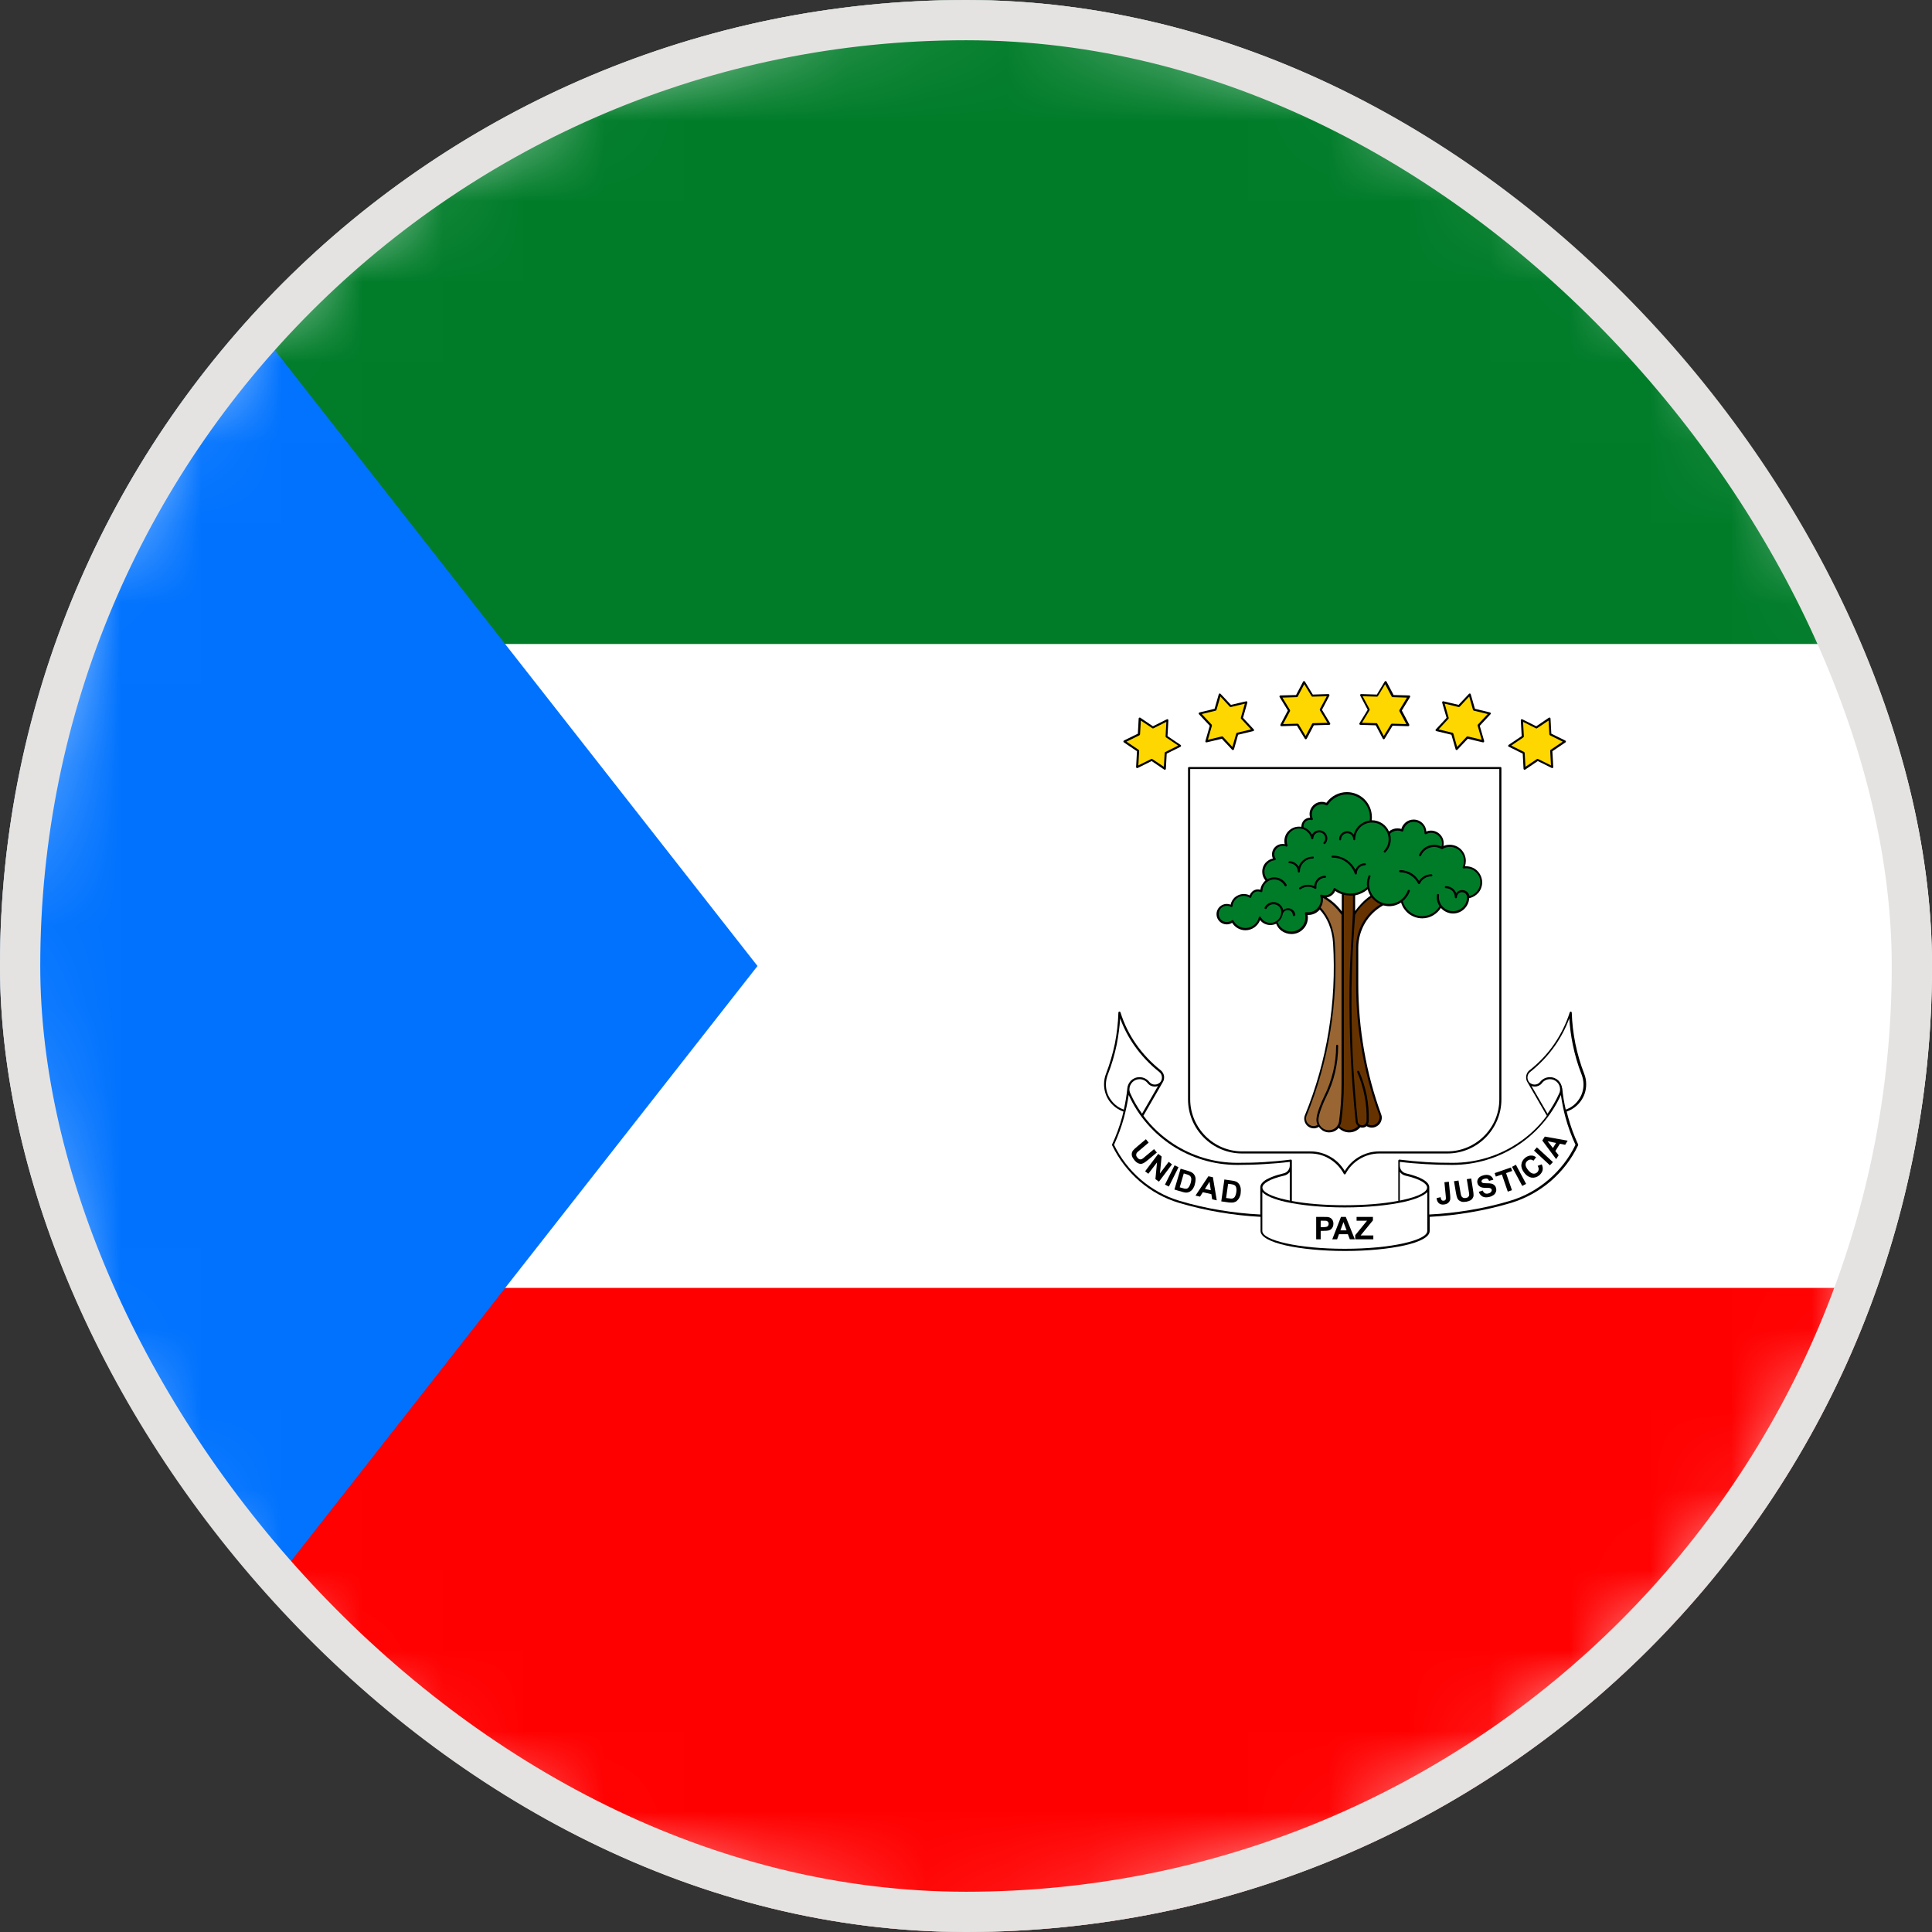 <svg width="24" height="24" viewBox="0 0 24 24" fill="none" xmlns="http://www.w3.org/2000/svg">
<rect x="0" y="0" width="24" height="24" fill="#333333" stroke="none"/>
<g clip-path="url(#clip0_16335_8264)">
<path d="M23.679 14.757C25.201 8.307 21.207 1.844 14.756 0.321C8.306 -1.201 1.843 2.794 0.321 9.244C-1.202 15.694 2.793 22.157 9.243 23.679C15.694 25.202 22.157 21.207 23.679 14.757Z" fill="white"/>
<mask id="mask0_16335_8264" style="mask-type:luminance" maskUnits="userSpaceOnUse" x="-1" y="-1" width="26" height="26">
<path d="M23.679 14.757C25.201 8.306 21.207 1.843 14.756 0.321C8.306 -1.201 1.843 2.793 0.321 9.243C-1.202 15.694 2.793 22.157 9.243 23.679C15.694 25.201 22.157 21.207 23.679 14.757Z" fill="white"/>
</mask>
<g mask="url(#mask0_16335_8264)">
<path d="M36.004 0H0.004V24H36.004V0Z" fill="white"/>
<path d="M36.004 0H0.004V8H36.004V0Z" fill="#007C29"/>
<path d="M36.004 15.999H0.004V24H36.004V15.999Z" fill="#FF0000"/>
<path fill-rule="evenodd" clip-rule="evenodd" d="M0.004 0V24L9.41 12L0.004 0Z" fill="#0072FE"/>
<path fill-rule="evenodd" clip-rule="evenodd" d="M14.773 9.528H18.638C18.645 9.528 18.651 9.533 18.651 9.54V13.657C18.651 13.842 18.575 14.011 18.453 14.133C18.332 14.254 18.164 14.329 17.978 14.329H17.133C17.045 14.329 16.961 14.355 16.891 14.397C16.817 14.441 16.757 14.504 16.716 14.581C16.714 14.588 16.705 14.589 16.698 14.587C16.695 14.587 16.694 14.584 16.693 14.581C16.652 14.506 16.592 14.441 16.518 14.397C16.447 14.353 16.364 14.329 16.276 14.329H15.431C15.246 14.329 15.077 14.254 14.956 14.133C14.834 14.011 14.758 13.842 14.758 13.657V9.54C14.758 9.533 14.764 9.528 14.771 9.528H14.773Z" fill="black"/>
<path fill-rule="evenodd" clip-rule="evenodd" d="M18.624 9.553H14.785V13.656C14.785 13.833 14.858 13.995 14.975 14.113C15.092 14.23 15.253 14.303 15.432 14.303H16.278C16.371 14.303 16.458 14.329 16.533 14.374C16.605 14.416 16.663 14.476 16.705 14.547C16.747 14.476 16.807 14.416 16.877 14.374C16.953 14.329 17.039 14.303 17.133 14.303H17.978C18.156 14.303 18.318 14.23 18.435 14.113C18.553 13.995 18.625 13.835 18.625 13.656V9.553H18.624Z" fill="white"/>
<path fill-rule="evenodd" clip-rule="evenodd" d="M16.514 9.004L16.321 9.01L16.233 9.176C16.227 9.186 16.215 9.186 16.209 9.176L16.111 9.015L15.918 9.021C15.909 9.021 15.902 9.011 15.906 9.001L15.998 8.826L15.896 8.659C15.89 8.65 15.896 8.639 15.907 8.639L16.1 8.634L16.188 8.467C16.192 8.458 16.206 8.458 16.21 8.467L16.308 8.628L16.501 8.622C16.511 8.622 16.518 8.632 16.514 8.642L16.422 8.817L16.523 8.984C16.529 8.993 16.523 9.004 16.512 9.004H16.514Z" fill="black"/>
<path fill-rule="evenodd" clip-rule="evenodd" d="M15.568 9.082L15.38 9.127L15.329 9.308C15.326 9.318 15.313 9.321 15.306 9.314L15.178 9.177L14.989 9.222C14.979 9.225 14.971 9.215 14.974 9.205L15.028 9.016L14.894 8.872C14.887 8.865 14.891 8.853 14.901 8.85L15.088 8.805L15.14 8.624C15.143 8.614 15.155 8.611 15.162 8.619L15.291 8.756L15.48 8.712C15.489 8.709 15.498 8.719 15.495 8.728L15.441 8.917L15.575 9.061C15.582 9.068 15.578 9.081 15.568 9.083V9.082Z" fill="black"/>
<path fill-rule="evenodd" clip-rule="evenodd" d="M14.666 9.276L14.493 9.362L14.483 9.55C14.483 9.56 14.471 9.566 14.462 9.56L14.306 9.454L14.133 9.54C14.123 9.545 14.113 9.538 14.113 9.528L14.124 9.332L13.961 9.222C13.952 9.216 13.954 9.204 13.962 9.199L14.135 9.114L14.145 8.926C14.145 8.916 14.158 8.91 14.166 8.916L14.322 9.022L14.496 8.935C14.504 8.931 14.515 8.938 14.514 8.948L14.503 9.144L14.666 9.254C14.675 9.26 14.673 9.272 14.665 9.276H14.666Z" fill="black"/>
<path fill-rule="evenodd" clip-rule="evenodd" d="M18.363 11.092C18.335 11.124 18.294 11.149 18.251 11.157C18.248 11.209 18.226 11.254 18.192 11.289C18.156 11.325 18.105 11.348 18.05 11.348C17.994 11.348 17.938 11.322 17.899 11.279C17.876 11.315 17.844 11.346 17.808 11.368C17.767 11.394 17.718 11.408 17.668 11.408C17.604 11.408 17.544 11.385 17.496 11.348C17.453 11.312 17.421 11.266 17.405 11.212C17.361 11.241 17.309 11.257 17.256 11.257C17.231 11.257 17.206 11.252 17.182 11.247C17.088 11.299 17.011 11.375 16.957 11.466C16.904 11.556 16.873 11.662 16.873 11.774V12.225C16.873 12.503 16.898 12.781 16.946 13.054C16.993 13.323 17.064 13.589 17.159 13.848C17.175 13.891 17.159 13.943 17.127 13.973C17.105 13.994 17.074 14.008 17.042 14.008C17.018 14.008 16.996 14.001 16.976 13.989C16.962 14.001 16.944 14.008 16.923 14.008C16.915 14.008 16.905 14.007 16.898 14.004C16.863 14.045 16.813 14.067 16.76 14.067C16.711 14.067 16.665 14.047 16.63 14.012C16.624 14.018 16.619 14.024 16.613 14.029C16.586 14.053 16.55 14.067 16.512 14.067C16.469 14.067 16.431 14.05 16.402 14.021C16.395 14.014 16.389 14.007 16.384 13.998C16.364 14.01 16.343 14.017 16.321 14.017C16.287 14.017 16.258 14.003 16.237 13.982C16.206 13.951 16.192 13.898 16.209 13.857C16.348 13.518 16.447 13.166 16.505 12.808C16.564 12.447 16.582 12.081 16.56 11.714C16.554 11.628 16.536 11.549 16.507 11.477C16.479 11.41 16.442 11.35 16.395 11.3C16.392 11.304 16.388 11.308 16.384 11.311C16.35 11.345 16.304 11.366 16.254 11.366H16.244C16.245 11.377 16.247 11.388 16.247 11.399C16.247 11.455 16.224 11.507 16.187 11.543C16.15 11.581 16.099 11.603 16.043 11.603C15.998 11.603 15.956 11.588 15.921 11.564C15.89 11.542 15.867 11.511 15.853 11.475C15.83 11.486 15.805 11.491 15.78 11.491C15.731 11.491 15.684 11.469 15.653 11.43C15.625 11.505 15.552 11.556 15.471 11.556C15.404 11.556 15.341 11.521 15.306 11.463C15.287 11.476 15.263 11.483 15.239 11.483C15.169 11.483 15.112 11.426 15.112 11.356C15.112 11.286 15.169 11.229 15.239 11.229C15.256 11.229 15.273 11.232 15.287 11.239C15.294 11.204 15.312 11.173 15.337 11.149C15.367 11.123 15.406 11.106 15.45 11.106C15.476 11.106 15.502 11.111 15.524 11.123C15.53 11.104 15.543 11.088 15.556 11.075C15.575 11.058 15.6 11.048 15.626 11.048C15.638 11.048 15.646 11.05 15.657 11.053C15.66 11.03 15.667 11.009 15.677 10.991C15.688 10.972 15.703 10.953 15.72 10.938C15.694 10.907 15.68 10.87 15.68 10.829C15.68 10.786 15.696 10.745 15.723 10.716C15.747 10.691 15.777 10.672 15.812 10.665C15.805 10.649 15.801 10.631 15.801 10.614C15.801 10.578 15.815 10.545 15.839 10.522C15.863 10.498 15.895 10.484 15.931 10.484C15.941 10.484 15.949 10.484 15.959 10.487C15.956 10.474 15.955 10.461 15.955 10.449C15.955 10.4 15.974 10.354 16.008 10.322C16.04 10.29 16.085 10.269 16.135 10.269C16.146 10.269 16.156 10.269 16.166 10.271C16.166 10.241 16.176 10.213 16.197 10.19C16.216 10.171 16.243 10.158 16.272 10.158H16.275C16.271 10.144 16.268 10.129 16.268 10.114C16.268 10.072 16.285 10.034 16.312 10.006C16.34 9.978 16.378 9.961 16.42 9.961C16.44 9.961 16.459 9.965 16.477 9.972C16.536 9.889 16.631 9.84 16.732 9.84C16.817 9.84 16.895 9.875 16.951 9.93C17.007 9.986 17.042 10.065 17.042 10.15C17.042 10.164 17.042 10.176 17.039 10.189C17.088 10.189 17.136 10.204 17.176 10.232C17.21 10.256 17.238 10.29 17.254 10.329C17.284 10.304 17.32 10.29 17.359 10.29C17.376 10.29 17.393 10.292 17.408 10.298C17.416 10.266 17.435 10.239 17.459 10.218C17.486 10.195 17.521 10.181 17.561 10.181C17.604 10.181 17.644 10.199 17.672 10.227C17.699 10.253 17.716 10.29 17.718 10.329C17.737 10.322 17.756 10.318 17.776 10.318C17.819 10.318 17.86 10.336 17.887 10.364C17.917 10.393 17.934 10.432 17.934 10.477C17.934 10.488 17.934 10.498 17.931 10.509C17.955 10.499 17.981 10.494 18.008 10.494C18.064 10.494 18.114 10.516 18.15 10.552C18.186 10.589 18.209 10.639 18.209 10.695C18.209 10.717 18.205 10.74 18.198 10.761C18.202 10.761 18.206 10.761 18.21 10.761C18.266 10.761 18.317 10.783 18.353 10.819C18.389 10.856 18.412 10.906 18.412 10.962C18.412 11.012 18.393 11.058 18.363 11.093V11.092ZM16.668 11.108C16.638 11.099 16.612 11.085 16.586 11.067C16.578 11.089 16.563 11.107 16.544 11.121C16.526 11.135 16.504 11.145 16.48 11.148C16.512 11.169 16.543 11.191 16.571 11.216C16.607 11.248 16.64 11.283 16.668 11.322V11.107V11.108ZM17.024 11.127C17.009 11.103 16.997 11.076 16.99 11.048C16.944 11.086 16.891 11.111 16.834 11.123V11.317C16.858 11.285 16.883 11.254 16.911 11.225C16.946 11.188 16.983 11.156 17.025 11.127H17.024Z" fill="black"/>
<path fill-rule="evenodd" clip-rule="evenodd" d="M16.897 9.004L17.09 9.01L17.178 9.176C17.183 9.186 17.196 9.186 17.201 9.176L17.299 9.015L17.493 9.021C17.503 9.021 17.51 9.011 17.506 9.001L17.414 8.826L17.516 8.659C17.521 8.65 17.516 8.639 17.505 8.639L17.312 8.634L17.224 8.467C17.218 8.458 17.206 8.458 17.201 8.467L17.104 8.628L16.909 8.622C16.899 8.622 16.892 8.632 16.898 8.642L16.99 8.817L16.888 8.984C16.883 8.993 16.888 9.004 16.899 9.004H16.897Z" fill="black"/>
<path fill-rule="evenodd" clip-rule="evenodd" d="M17.843 9.082L18.03 9.127L18.082 9.308C18.084 9.318 18.099 9.321 18.104 9.314L18.233 9.177L18.421 9.222C18.431 9.225 18.439 9.215 18.437 9.205L18.382 9.016L18.516 8.872C18.523 8.865 18.519 8.853 18.509 8.85L18.322 8.805L18.27 8.624C18.268 8.614 18.255 8.611 18.248 8.619L18.119 8.756L17.931 8.712C17.921 8.709 17.913 8.719 17.915 8.728L17.97 8.917L17.836 9.061C17.829 9.068 17.833 9.081 17.843 9.083V9.082Z" fill="black"/>
<path fill-rule="evenodd" clip-rule="evenodd" d="M18.743 9.276L18.916 9.362L18.926 9.55C18.926 9.56 18.938 9.566 18.947 9.56L19.103 9.454L19.276 9.54C19.286 9.545 19.296 9.538 19.295 9.528L19.284 9.332L19.447 9.222C19.455 9.216 19.454 9.204 19.444 9.199L19.271 9.114L19.261 8.926C19.261 8.916 19.249 8.91 19.24 8.916L19.084 9.022L18.91 8.935C18.901 8.931 18.891 8.938 18.892 8.948L18.903 9.144L18.74 9.254C18.732 9.26 18.733 9.272 18.741 9.276H18.743Z" fill="black"/>
<path fill-rule="evenodd" clip-rule="evenodd" d="M17.362 14.919C17.183 14.953 16.954 14.972 16.705 14.972C16.456 14.972 16.226 14.953 16.048 14.919V14.419C16.048 14.411 16.043 14.403 16.034 14.405C15.925 14.419 15.815 14.429 15.703 14.436C15.594 14.443 15.484 14.445 15.372 14.445C15.081 14.445 14.81 14.36 14.582 14.213C14.436 14.118 14.307 14 14.204 13.86L14.444 13.444C14.455 13.427 14.461 13.406 14.461 13.383C14.461 13.348 14.444 13.315 14.416 13.293C14.3 13.2 14.198 13.093 14.113 12.971C14.029 12.851 13.963 12.718 13.919 12.576C13.916 12.569 13.909 12.565 13.902 12.567C13.896 12.569 13.893 12.574 13.893 12.58C13.889 12.711 13.874 12.84 13.849 12.966C13.822 13.093 13.786 13.217 13.74 13.337C13.723 13.379 13.715 13.424 13.715 13.47C13.715 13.55 13.741 13.624 13.784 13.682C13.828 13.74 13.886 13.784 13.956 13.808C13.951 13.831 13.945 13.853 13.94 13.875C13.908 13.993 13.866 14.107 13.815 14.216C13.814 14.22 13.814 14.225 13.815 14.227C13.898 14.399 14.014 14.55 14.156 14.673C14.297 14.795 14.465 14.889 14.648 14.943C14.813 14.992 14.982 15.031 15.154 15.06C15.319 15.088 15.488 15.107 15.659 15.116V15.292C15.659 15.364 15.779 15.427 15.973 15.471C16.162 15.513 16.422 15.54 16.709 15.54C16.997 15.54 17.257 15.513 17.446 15.471C17.64 15.428 17.76 15.365 17.76 15.292V15.116C17.931 15.108 18.1 15.088 18.265 15.06C18.437 15.031 18.606 14.992 18.771 14.943C18.954 14.887 19.12 14.795 19.263 14.673C19.405 14.55 19.523 14.399 19.604 14.227C19.605 14.225 19.605 14.22 19.604 14.216C19.553 14.107 19.511 13.993 19.479 13.875C19.474 13.853 19.467 13.831 19.462 13.808C19.532 13.784 19.591 13.74 19.634 13.682C19.679 13.622 19.704 13.55 19.704 13.47C19.704 13.424 19.696 13.379 19.679 13.337C19.633 13.219 19.597 13.094 19.57 12.966C19.545 12.84 19.529 12.711 19.525 12.58C19.525 12.574 19.521 12.57 19.517 12.567C19.51 12.565 19.503 12.569 19.5 12.576C19.455 12.718 19.388 12.851 19.306 12.971C19.222 13.093 19.119 13.202 19.003 13.293C18.975 13.313 18.958 13.347 18.958 13.383C18.958 13.406 18.963 13.425 18.975 13.444L19.215 13.86C19.112 14 18.983 14.12 18.836 14.213C18.609 14.36 18.337 14.445 18.047 14.445C17.935 14.445 17.825 14.443 17.716 14.436C17.605 14.429 17.495 14.419 17.384 14.405C17.376 14.405 17.37 14.411 17.37 14.419V14.919H17.362Z" fill="black"/>
<path fill-rule="evenodd" clip-rule="evenodd" d="M14.186 13.836L14.385 13.491C14.373 13.495 14.359 13.498 14.345 13.498C14.311 13.498 14.278 13.483 14.257 13.456C14.233 13.424 14.195 13.406 14.156 13.406C14.121 13.406 14.091 13.42 14.068 13.442C14.046 13.464 14.03 13.497 14.03 13.531C14.03 13.55 14.035 13.571 14.043 13.586C14.082 13.674 14.131 13.757 14.187 13.835L14.186 13.836Z" fill="white"/>
<path fill-rule="evenodd" clip-rule="evenodd" d="M14.004 13.519C14.007 13.483 14.025 13.449 14.049 13.424C14.077 13.397 14.114 13.381 14.156 13.381C14.204 13.381 14.248 13.403 14.278 13.441C14.295 13.462 14.32 13.473 14.346 13.473C14.37 13.473 14.392 13.463 14.409 13.448C14.425 13.432 14.434 13.41 14.434 13.385C14.434 13.357 14.422 13.332 14.399 13.315C14.281 13.221 14.177 13.111 14.091 12.988C14.018 12.884 13.959 12.771 13.915 12.651C13.908 12.76 13.893 12.868 13.873 12.973C13.846 13.102 13.81 13.227 13.762 13.348C13.747 13.388 13.738 13.43 13.738 13.471C13.738 13.546 13.762 13.614 13.804 13.668C13.843 13.722 13.898 13.762 13.961 13.784C13.98 13.698 13.995 13.61 14.004 13.52V13.519Z" fill="white"/>
<path fill-rule="evenodd" clip-rule="evenodd" d="M16.022 14.433C15.917 14.446 15.811 14.455 15.703 14.461C15.593 14.468 15.482 14.471 15.371 14.471C15.074 14.471 14.799 14.384 14.567 14.235C14.329 14.081 14.138 13.861 14.021 13.602C14.007 13.697 13.987 13.79 13.963 13.881C13.931 13.998 13.889 14.112 13.839 14.221C13.919 14.387 14.033 14.534 14.17 14.652C14.309 14.771 14.472 14.864 14.652 14.917C14.816 14.966 14.983 15.005 15.155 15.033C15.319 15.06 15.487 15.079 15.656 15.087V14.749C15.656 14.714 15.684 14.68 15.734 14.651C15.783 14.623 15.855 14.597 15.945 14.576C15.99 14.566 16.02 14.527 16.022 14.482V14.43V14.433Z" fill="white"/>
<path fill-rule="evenodd" clip-rule="evenodd" d="M19.225 13.836L19.025 13.491C19.038 13.495 19.052 13.498 19.066 13.498C19.099 13.498 19.133 13.483 19.154 13.456C19.177 13.424 19.215 13.406 19.254 13.406C19.289 13.406 19.32 13.42 19.342 13.442C19.365 13.464 19.38 13.497 19.38 13.531C19.38 13.55 19.376 13.571 19.367 13.586C19.328 13.674 19.279 13.757 19.224 13.835L19.225 13.836Z" fill="white"/>
<path fill-rule="evenodd" clip-rule="evenodd" d="M19.405 13.519C19.402 13.483 19.384 13.449 19.36 13.424C19.332 13.397 19.295 13.381 19.253 13.381C19.205 13.381 19.16 13.403 19.131 13.441C19.114 13.462 19.089 13.473 19.063 13.473C19.039 13.473 19.017 13.463 19 13.448C18.985 13.432 18.975 13.41 18.975 13.385C18.975 13.357 18.987 13.332 19.01 13.315C19.128 13.221 19.232 13.111 19.318 12.988C19.39 12.884 19.45 12.771 19.494 12.651C19.502 12.76 19.515 12.868 19.537 12.973C19.563 13.102 19.599 13.227 19.647 13.348C19.662 13.388 19.671 13.43 19.671 13.471C19.671 13.546 19.647 13.614 19.606 13.668C19.567 13.722 19.513 13.762 19.45 13.784C19.43 13.698 19.415 13.61 19.407 13.52L19.405 13.519Z" fill="white"/>
<path fill-rule="evenodd" clip-rule="evenodd" d="M17.389 14.433C17.493 14.446 17.6 14.455 17.707 14.461C17.818 14.468 17.928 14.471 18.04 14.471C18.336 14.471 18.611 14.384 18.843 14.235C19.081 14.081 19.272 13.861 19.39 13.602C19.404 13.697 19.422 13.79 19.447 13.881C19.479 13.998 19.521 14.112 19.571 14.221C19.492 14.387 19.377 14.534 19.24 14.652C19.102 14.771 18.938 14.864 18.758 14.917C18.595 14.966 18.427 15.005 18.255 15.033C18.091 15.06 17.924 15.079 17.755 15.087V14.749C17.755 14.714 17.727 14.68 17.676 14.651C17.628 14.623 17.555 14.597 17.465 14.576C17.421 14.566 17.39 14.527 17.389 14.482V14.43V14.433Z" fill="white"/>
<path fill-rule="evenodd" clip-rule="evenodd" d="M16.705 14.999C16.993 14.999 17.253 14.972 17.442 14.93C17.583 14.898 17.683 14.856 17.73 14.809V15.292C17.73 15.35 17.618 15.404 17.436 15.445C17.249 15.487 16.992 15.513 16.705 15.513C16.419 15.513 16.162 15.487 15.974 15.445C15.793 15.404 15.681 15.35 15.681 15.292V14.809C15.726 14.856 15.828 14.898 15.969 14.93C16.157 14.972 16.417 14.999 16.705 14.999Z" fill="white"/>
<path fill-rule="evenodd" clip-rule="evenodd" d="M17.663 14.676C17.704 14.7 17.728 14.726 17.728 14.752C17.728 14.809 17.616 14.864 17.435 14.904C17.419 14.907 17.404 14.911 17.389 14.914V14.559C17.407 14.581 17.43 14.598 17.458 14.604C17.545 14.624 17.615 14.648 17.663 14.676Z" fill="white"/>
<path fill-rule="evenodd" clip-rule="evenodd" d="M15.748 14.676C15.706 14.7 15.682 14.726 15.682 14.752C15.682 14.809 15.794 14.864 15.976 14.904C15.991 14.907 16.006 14.911 16.022 14.914V14.559C16.004 14.581 15.98 14.598 15.952 14.604C15.865 14.624 15.795 14.648 15.748 14.676Z" fill="white"/>
<path fill-rule="evenodd" clip-rule="evenodd" d="M16.35 15.395V15.117H16.44C16.473 15.117 16.496 15.117 16.507 15.121C16.522 15.125 16.536 15.133 16.547 15.147C16.558 15.161 16.564 15.179 16.564 15.202C16.564 15.219 16.561 15.232 16.554 15.245C16.549 15.256 16.54 15.266 16.531 15.273C16.521 15.28 16.511 15.284 16.501 15.286C16.487 15.288 16.469 15.29 16.442 15.29H16.406V15.395H16.35ZM16.406 15.164V15.244H16.437C16.459 15.244 16.473 15.242 16.482 15.239C16.489 15.237 16.496 15.232 16.498 15.226C16.503 15.219 16.505 15.211 16.505 15.203C16.505 15.193 16.503 15.185 16.497 15.178C16.491 15.171 16.483 15.167 16.475 15.165C16.468 15.165 16.455 15.164 16.434 15.164H16.408H16.406ZM16.83 15.395L16.718 15.117H16.658L16.55 15.395H16.61L16.633 15.332H16.744L16.768 15.395H16.828H16.83ZM16.726 15.284H16.651L16.689 15.181L16.728 15.284H16.726ZM16.835 15.395V15.344L16.982 15.164H16.852V15.117H17.055V15.16L16.902 15.347H17.06V15.395H16.835Z" fill="black"/>
<path fill-rule="evenodd" clip-rule="evenodd" d="M14.235 14.152L14.269 14.194L14.158 14.288C14.139 14.303 14.128 14.313 14.124 14.318C14.117 14.327 14.114 14.337 14.114 14.348C14.114 14.359 14.12 14.37 14.13 14.381C14.139 14.393 14.149 14.399 14.159 14.402C14.169 14.404 14.177 14.402 14.186 14.398C14.194 14.394 14.207 14.384 14.222 14.37L14.336 14.275L14.371 14.317L14.262 14.408C14.237 14.429 14.219 14.441 14.207 14.448C14.194 14.454 14.183 14.458 14.17 14.458C14.158 14.458 14.145 14.454 14.133 14.448C14.12 14.441 14.107 14.43 14.093 14.413C14.077 14.394 14.067 14.377 14.063 14.363C14.058 14.349 14.058 14.337 14.06 14.324C14.063 14.311 14.067 14.302 14.074 14.293C14.084 14.281 14.1 14.265 14.123 14.246L14.233 14.153L14.235 14.152ZM14.225 14.55L14.265 14.581L14.373 14.44L14.353 14.647L14.397 14.679L14.559 14.464L14.518 14.433L14.409 14.577L14.43 14.366L14.388 14.334L14.226 14.549L14.225 14.55ZM14.471 14.717L14.591 14.476L14.64 14.5L14.52 14.74L14.471 14.715V14.717ZM14.666 14.518L14.589 14.777L14.687 14.806C14.707 14.812 14.722 14.815 14.735 14.815C14.752 14.815 14.765 14.81 14.778 14.805C14.793 14.796 14.807 14.784 14.819 14.767C14.828 14.753 14.837 14.736 14.842 14.714C14.849 14.69 14.852 14.668 14.852 14.65C14.852 14.631 14.848 14.615 14.84 14.601C14.833 14.587 14.821 14.574 14.807 14.566C14.798 14.559 14.781 14.553 14.76 14.546L14.665 14.518H14.666ZM14.705 14.577L14.729 14.584C14.75 14.591 14.764 14.595 14.771 14.599C14.78 14.605 14.787 14.611 14.792 14.619C14.796 14.627 14.799 14.637 14.799 14.648C14.799 14.659 14.796 14.676 14.791 14.696C14.785 14.715 14.778 14.731 14.771 14.742C14.764 14.752 14.757 14.759 14.75 14.763C14.743 14.766 14.735 14.768 14.726 14.767C14.719 14.767 14.708 14.764 14.694 14.76L14.655 14.749L14.705 14.578V14.577ZM15.115 14.911L15.058 14.898L15.048 14.834L14.942 14.81L14.907 14.865L14.851 14.852L15.011 14.612L15.067 14.624L15.115 14.911ZM15.041 14.785L15.025 14.68L14.968 14.77L15.041 14.785ZM15.209 14.652L15.306 14.666C15.329 14.669 15.345 14.673 15.357 14.679C15.372 14.686 15.383 14.696 15.393 14.71C15.403 14.724 15.408 14.739 15.412 14.757C15.415 14.775 15.415 14.796 15.412 14.822C15.41 14.844 15.404 14.862 15.396 14.877C15.386 14.896 15.375 14.909 15.361 14.921C15.351 14.929 15.337 14.933 15.32 14.938C15.308 14.939 15.292 14.939 15.271 14.938L15.171 14.924L15.209 14.657V14.652ZM15.256 14.706L15.231 14.882L15.271 14.887C15.287 14.89 15.298 14.89 15.303 14.889C15.313 14.889 15.32 14.884 15.327 14.88C15.334 14.876 15.34 14.868 15.345 14.856C15.351 14.845 15.355 14.829 15.358 14.809C15.361 14.788 15.361 14.773 15.358 14.76C15.357 14.749 15.352 14.739 15.347 14.732C15.341 14.725 15.333 14.72 15.323 14.717C15.316 14.714 15.301 14.711 15.28 14.708L15.256 14.706Z" fill="black"/>
<path fill-rule="evenodd" clip-rule="evenodd" d="M17.943 14.686L17.998 14.68L18.015 14.851C18.017 14.873 18.016 14.89 18.015 14.903C18.01 14.919 18.002 14.932 17.989 14.943C17.977 14.954 17.959 14.96 17.936 14.963C17.91 14.966 17.889 14.96 17.873 14.946C17.858 14.932 17.848 14.911 17.846 14.883L17.896 14.872C17.897 14.887 17.901 14.897 17.906 14.904C17.913 14.914 17.921 14.917 17.934 14.915C17.945 14.915 17.953 14.91 17.957 14.903C17.962 14.896 17.963 14.88 17.96 14.859L17.943 14.686ZM18.064 14.673L18.118 14.665L18.142 14.809C18.146 14.831 18.149 14.847 18.152 14.854C18.156 14.864 18.163 14.872 18.172 14.877C18.182 14.883 18.195 14.884 18.209 14.882C18.224 14.879 18.235 14.875 18.241 14.866C18.248 14.859 18.251 14.851 18.251 14.841C18.251 14.831 18.249 14.816 18.245 14.795L18.221 14.648L18.276 14.64L18.298 14.78C18.304 14.812 18.305 14.834 18.305 14.848C18.305 14.862 18.301 14.873 18.294 14.884C18.288 14.894 18.279 14.904 18.266 14.911C18.254 14.918 18.237 14.924 18.216 14.928C18.191 14.932 18.171 14.932 18.157 14.928C18.143 14.924 18.132 14.918 18.122 14.91C18.112 14.901 18.107 14.893 18.103 14.883C18.097 14.869 18.091 14.847 18.086 14.816L18.062 14.673H18.064ZM18.368 14.806L18.419 14.789C18.425 14.806 18.435 14.817 18.446 14.823C18.458 14.829 18.472 14.83 18.487 14.826C18.504 14.822 18.516 14.815 18.523 14.806C18.53 14.796 18.533 14.788 18.53 14.778C18.529 14.773 18.526 14.767 18.52 14.764C18.516 14.761 18.508 14.759 18.5 14.757C18.492 14.757 18.477 14.757 18.455 14.756C18.425 14.756 18.403 14.752 18.389 14.743C18.37 14.732 18.357 14.717 18.353 14.696C18.35 14.682 18.35 14.669 18.356 14.655C18.36 14.641 18.37 14.63 18.382 14.62C18.395 14.611 18.412 14.604 18.431 14.599C18.463 14.591 18.49 14.594 18.511 14.604C18.53 14.615 18.544 14.632 18.551 14.655L18.498 14.669C18.492 14.657 18.486 14.647 18.477 14.643C18.469 14.639 18.456 14.639 18.442 14.643C18.427 14.646 18.416 14.652 18.409 14.661C18.404 14.666 18.403 14.672 18.404 14.679C18.406 14.686 18.41 14.69 18.416 14.693C18.424 14.697 18.441 14.699 18.469 14.699C18.495 14.699 18.516 14.7 18.53 14.704C18.544 14.708 18.555 14.714 18.565 14.724C18.575 14.733 18.582 14.746 18.585 14.763C18.589 14.778 18.588 14.794 18.582 14.808C18.576 14.823 18.567 14.836 18.554 14.845C18.54 14.855 18.522 14.864 18.5 14.869C18.466 14.877 18.439 14.875 18.417 14.864C18.396 14.852 18.379 14.833 18.37 14.805L18.368 14.806ZM18.73 14.803L18.782 14.785L18.709 14.573L18.785 14.546L18.769 14.503L18.567 14.573L18.582 14.616L18.657 14.59L18.73 14.802V14.803ZM18.91 14.732L18.783 14.495L18.831 14.469L18.958 14.707L18.91 14.732ZM19.103 14.485C19.112 14.503 19.116 14.518 19.113 14.532C19.11 14.546 19.103 14.557 19.092 14.566C19.077 14.578 19.06 14.583 19.04 14.578C19.022 14.574 19.003 14.56 18.98 14.532C18.961 14.507 18.951 14.485 18.951 14.467C18.951 14.447 18.959 14.432 18.976 14.419C18.987 14.409 19 14.405 19.012 14.405C19.025 14.405 19.038 14.409 19.049 14.419L19.082 14.376C19.064 14.363 19.046 14.355 19.029 14.355C19.001 14.352 18.973 14.362 18.948 14.381C18.919 14.405 18.902 14.433 18.899 14.468C18.896 14.502 18.909 14.537 18.937 14.571C18.963 14.605 18.993 14.623 19.026 14.629C19.06 14.633 19.091 14.624 19.119 14.602C19.141 14.584 19.155 14.563 19.162 14.541C19.168 14.518 19.165 14.492 19.152 14.464L19.1 14.483L19.103 14.485ZM19.254 14.476L19.056 14.293L19.092 14.253L19.291 14.436L19.253 14.476H19.254ZM19.474 14.17L19.443 14.221L19.378 14.208L19.321 14.299L19.362 14.351L19.331 14.399L19.159 14.168L19.19 14.119L19.475 14.17H19.474ZM19.33 14.198L19.225 14.177L19.291 14.261L19.33 14.198Z" fill="black"/>
<path fill-rule="evenodd" clip-rule="evenodd" d="M16.085 11.368C16.085 11.375 16.079 11.381 16.072 11.381C16.065 11.381 16.06 11.375 16.06 11.368C16.06 11.333 16.032 11.306 15.997 11.306C15.967 11.306 15.942 11.325 15.935 11.353C15.928 11.393 15.906 11.431 15.871 11.456C15.883 11.49 15.905 11.518 15.932 11.537C15.962 11.56 15.998 11.572 16.039 11.572C16.087 11.572 16.132 11.553 16.164 11.521C16.197 11.489 16.216 11.444 16.216 11.395C16.216 11.38 16.215 11.364 16.21 11.349C16.208 11.34 16.216 11.331 16.224 11.332C16.233 11.332 16.241 11.333 16.25 11.333C16.293 11.333 16.334 11.315 16.361 11.287C16.389 11.259 16.408 11.219 16.408 11.175C16.408 11.16 16.405 11.145 16.401 11.129C16.401 11.127 16.401 11.124 16.401 11.121C16.403 11.114 16.412 11.111 16.417 11.114C16.431 11.12 16.445 11.122 16.459 11.122C16.484 11.122 16.507 11.114 16.526 11.1C16.544 11.086 16.558 11.065 16.566 11.041C16.568 11.033 16.578 11.029 16.586 11.034C16.641 11.076 16.707 11.1 16.775 11.1C16.853 11.1 16.927 11.071 16.983 11.018C16.982 11.005 16.98 10.994 16.98 10.981C16.98 10.946 16.988 10.913 17 10.881C17.003 10.874 17.01 10.871 17.017 10.874C17.024 10.877 17.027 10.883 17.024 10.89C17.013 10.92 17.007 10.95 17.007 10.981C17.007 11.054 17.039 11.122 17.094 11.17C17.137 11.206 17.193 11.229 17.254 11.229C17.334 11.229 17.408 11.191 17.454 11.127C17.468 11.107 17.479 11.086 17.488 11.062C17.491 11.055 17.498 11.053 17.505 11.054C17.512 11.057 17.516 11.064 17.513 11.071C17.505 11.096 17.492 11.12 17.475 11.142C17.461 11.162 17.445 11.18 17.426 11.194C17.44 11.247 17.47 11.293 17.512 11.326C17.553 11.36 17.608 11.381 17.667 11.381C17.713 11.381 17.756 11.368 17.794 11.346C17.83 11.325 17.861 11.294 17.882 11.257C17.872 11.241 17.864 11.224 17.858 11.208C17.848 11.178 17.846 11.148 17.85 11.117C17.85 11.11 17.858 11.104 17.865 11.106C17.872 11.106 17.878 11.113 17.876 11.121C17.872 11.148 17.875 11.174 17.883 11.199C17.907 11.271 17.974 11.319 18.05 11.319C18.097 11.319 18.142 11.3 18.173 11.269C18.205 11.238 18.223 11.195 18.224 11.148C18.224 11.129 18.217 11.113 18.206 11.101C18.195 11.09 18.178 11.083 18.161 11.083C18.145 11.083 18.128 11.09 18.117 11.101C18.105 11.113 18.099 11.129 18.099 11.146C18.099 11.153 18.093 11.159 18.086 11.159C18.079 11.159 18.073 11.153 18.073 11.146C18.073 11.115 18.061 11.086 18.04 11.066C18.019 11.046 17.991 11.033 17.96 11.033C17.953 11.033 17.948 11.027 17.948 11.02C17.948 11.013 17.953 11.008 17.96 11.008C17.999 11.008 18.033 11.023 18.059 11.048C18.072 11.062 18.083 11.078 18.09 11.096C18.093 11.092 18.097 11.088 18.1 11.083C18.117 11.066 18.139 11.057 18.164 11.057C18.189 11.057 18.212 11.066 18.229 11.083C18.241 11.096 18.251 11.113 18.254 11.131C18.29 11.122 18.322 11.103 18.346 11.075C18.372 11.044 18.389 11.004 18.389 10.96C18.389 10.911 18.37 10.868 18.337 10.837C18.305 10.805 18.262 10.786 18.215 10.786C18.205 10.786 18.194 10.786 18.184 10.788C18.174 10.79 18.166 10.78 18.17 10.77C18.181 10.746 18.186 10.721 18.186 10.695C18.186 10.647 18.167 10.604 18.136 10.572C18.104 10.54 18.061 10.52 18.012 10.52C17.98 10.52 17.948 10.528 17.92 10.547C17.915 10.55 17.91 10.55 17.906 10.547C17.878 10.53 17.847 10.521 17.815 10.521C17.779 10.521 17.745 10.533 17.717 10.551C17.689 10.57 17.665 10.597 17.653 10.629C17.65 10.636 17.643 10.639 17.636 10.636C17.629 10.633 17.626 10.626 17.629 10.619C17.644 10.582 17.671 10.551 17.703 10.528C17.735 10.508 17.773 10.495 17.815 10.495C17.847 10.495 17.878 10.502 17.907 10.517C17.911 10.505 17.913 10.492 17.913 10.478C17.913 10.442 17.897 10.408 17.873 10.385C17.85 10.361 17.816 10.345 17.78 10.345C17.758 10.345 17.735 10.351 17.716 10.362C17.707 10.366 17.696 10.361 17.696 10.35C17.697 10.31 17.685 10.276 17.658 10.248C17.634 10.224 17.601 10.209 17.563 10.209C17.531 10.209 17.5 10.22 17.478 10.239C17.454 10.259 17.439 10.287 17.433 10.318C17.432 10.326 17.424 10.333 17.415 10.329C17.398 10.322 17.38 10.318 17.362 10.318C17.326 10.318 17.292 10.332 17.267 10.358C17.274 10.38 17.277 10.403 17.277 10.425C17.277 10.485 17.253 10.544 17.211 10.587C17.206 10.593 17.198 10.593 17.193 10.587C17.187 10.582 17.187 10.573 17.193 10.569C17.231 10.53 17.25 10.48 17.25 10.425C17.25 10.358 17.218 10.295 17.164 10.256C17.123 10.227 17.077 10.216 17.028 10.218C16.974 10.223 16.926 10.246 16.891 10.284C16.856 10.322 16.835 10.371 16.835 10.425C16.835 10.432 16.83 10.438 16.823 10.438C16.816 10.438 16.81 10.432 16.81 10.425C16.81 10.405 16.802 10.386 16.789 10.373C16.775 10.359 16.757 10.351 16.736 10.351C16.715 10.351 16.697 10.359 16.683 10.373C16.669 10.387 16.66 10.405 16.66 10.427C16.66 10.434 16.655 10.439 16.648 10.439C16.641 10.439 16.635 10.434 16.635 10.427C16.635 10.399 16.646 10.373 16.665 10.355C16.683 10.337 16.708 10.326 16.736 10.326C16.764 10.326 16.789 10.338 16.807 10.357C16.811 10.361 16.814 10.364 16.817 10.368C16.827 10.33 16.846 10.295 16.872 10.267C16.908 10.228 16.96 10.2 17.015 10.194C17.017 10.181 17.018 10.167 17.018 10.154C17.018 10.076 16.986 10.005 16.936 9.953C16.884 9.901 16.813 9.869 16.733 9.869C16.637 9.869 16.547 9.918 16.494 9.999C16.491 10.005 16.483 10.007 16.477 10.004C16.459 9.996 16.441 9.99 16.422 9.99C16.387 9.99 16.356 10.004 16.332 10.027C16.31 10.049 16.296 10.081 16.296 10.115C16.296 10.134 16.3 10.153 16.308 10.169C16.312 10.179 16.304 10.19 16.293 10.188C16.287 10.186 16.28 10.185 16.273 10.185C16.251 10.185 16.232 10.193 16.216 10.209C16.198 10.227 16.19 10.252 16.194 10.277C16.223 10.287 16.248 10.303 16.269 10.326C16.28 10.338 16.29 10.352 16.299 10.369C16.315 10.336 16.35 10.315 16.388 10.315C16.444 10.315 16.489 10.359 16.489 10.415C16.489 10.441 16.479 10.464 16.462 10.482C16.458 10.488 16.45 10.488 16.444 10.482C16.438 10.478 16.438 10.47 16.444 10.464C16.456 10.45 16.463 10.434 16.463 10.414C16.463 10.373 16.43 10.34 16.389 10.34C16.349 10.34 16.315 10.373 16.315 10.414C16.315 10.419 16.311 10.425 16.304 10.427C16.297 10.427 16.29 10.424 16.289 10.417C16.283 10.389 16.271 10.362 16.251 10.343C16.222 10.31 16.181 10.292 16.138 10.292C16.095 10.292 16.057 10.309 16.029 10.337C16.001 10.365 15.984 10.403 15.984 10.446C15.984 10.464 15.987 10.482 15.994 10.499C15.998 10.51 15.987 10.52 15.976 10.516C15.963 10.51 15.948 10.508 15.934 10.508C15.906 10.508 15.879 10.519 15.861 10.538C15.843 10.556 15.83 10.583 15.83 10.611C15.83 10.63 15.836 10.649 15.846 10.665C15.851 10.674 15.846 10.685 15.836 10.686C15.8 10.689 15.768 10.706 15.745 10.731C15.723 10.756 15.707 10.79 15.707 10.828C15.707 10.865 15.72 10.896 15.744 10.923C15.77 10.907 15.8 10.899 15.83 10.899C15.895 10.899 15.953 10.934 15.983 10.991C15.986 10.998 15.983 11.005 15.977 11.009C15.97 11.012 15.963 11.009 15.959 11.004C15.934 10.956 15.883 10.925 15.829 10.925C15.774 10.925 15.726 10.955 15.7 11.002C15.689 11.022 15.684 11.046 15.682 11.069C15.682 11.079 15.672 11.086 15.663 11.082C15.652 11.076 15.639 11.073 15.626 11.073C15.605 11.073 15.587 11.081 15.573 11.093C15.559 11.106 15.55 11.122 15.545 11.142C15.545 11.152 15.533 11.157 15.526 11.152C15.503 11.138 15.477 11.129 15.45 11.129C15.414 11.129 15.38 11.143 15.355 11.166C15.33 11.188 15.313 11.222 15.311 11.257C15.311 11.266 15.299 11.272 15.291 11.266C15.276 11.257 15.258 11.252 15.239 11.252C15.183 11.252 15.139 11.297 15.139 11.353C15.139 11.409 15.183 11.454 15.239 11.454C15.262 11.454 15.284 11.447 15.302 11.433C15.308 11.427 15.319 11.428 15.323 11.437C15.352 11.493 15.41 11.528 15.473 11.528C15.552 11.528 15.621 11.472 15.638 11.395C15.64 11.384 15.656 11.381 15.661 11.392C15.685 11.437 15.731 11.465 15.781 11.465C15.857 11.465 15.917 11.403 15.917 11.329C15.917 11.276 15.874 11.233 15.821 11.233C15.784 11.233 15.751 11.252 15.734 11.286C15.731 11.293 15.723 11.294 15.716 11.291C15.709 11.289 15.707 11.28 15.71 11.273C15.731 11.233 15.774 11.206 15.819 11.206C15.879 11.206 15.93 11.25 15.941 11.307C15.959 11.291 15.979 11.283 16.002 11.283C16.051 11.283 16.092 11.324 16.092 11.373L16.085 11.368ZM17.393 10.835C17.386 10.835 17.38 10.829 17.38 10.822C17.38 10.815 17.386 10.809 17.393 10.809C17.446 10.809 17.496 10.825 17.538 10.851C17.574 10.874 17.605 10.906 17.628 10.944C17.642 10.921 17.661 10.903 17.683 10.889C17.711 10.871 17.745 10.861 17.781 10.861C17.788 10.861 17.794 10.867 17.794 10.874C17.794 10.881 17.788 10.886 17.781 10.886C17.75 10.886 17.721 10.895 17.697 10.91C17.672 10.925 17.651 10.949 17.639 10.976C17.639 10.979 17.636 10.98 17.633 10.981C17.626 10.984 17.619 10.981 17.616 10.976C17.595 10.934 17.565 10.899 17.524 10.874C17.486 10.85 17.442 10.836 17.393 10.836V10.835ZM16.308 10.64C16.315 10.64 16.321 10.646 16.321 10.653C16.321 10.66 16.315 10.665 16.308 10.665C16.264 10.665 16.224 10.684 16.195 10.713C16.166 10.742 16.148 10.781 16.148 10.826C16.148 10.833 16.142 10.839 16.135 10.839C16.128 10.839 16.122 10.833 16.122 10.826C16.122 10.798 16.111 10.772 16.092 10.754C16.072 10.735 16.047 10.724 16.019 10.724C16.012 10.724 16.006 10.719 16.006 10.712C16.006 10.705 16.012 10.699 16.019 10.699C16.054 10.699 16.086 10.713 16.11 10.737C16.118 10.745 16.127 10.755 16.132 10.766C16.142 10.739 16.157 10.716 16.177 10.696C16.21 10.663 16.257 10.642 16.308 10.642V10.64ZM16.157 11.047C16.157 11.047 16.143 11.05 16.139 11.044C16.135 11.039 16.137 11.03 16.142 11.026C16.174 11.004 16.21 10.991 16.25 10.991C16.276 10.991 16.303 10.997 16.326 11.008C16.328 10.973 16.343 10.942 16.366 10.918C16.389 10.893 16.424 10.879 16.461 10.879C16.468 10.879 16.473 10.885 16.473 10.892C16.473 10.899 16.468 10.904 16.461 10.904C16.431 10.904 16.403 10.917 16.384 10.937C16.357 10.963 16.35 10.991 16.353 11.027C16.355 11.039 16.343 11.047 16.334 11.04C16.308 11.025 16.279 11.016 16.25 11.016C16.216 11.016 16.184 11.026 16.157 11.046V11.047ZM16.553 10.654C16.546 10.654 16.54 10.649 16.54 10.642C16.54 10.635 16.546 10.629 16.553 10.629C16.623 10.629 16.687 10.652 16.739 10.689C16.781 10.72 16.814 10.759 16.838 10.805C16.845 10.788 16.855 10.774 16.866 10.762C16.888 10.739 16.92 10.724 16.955 10.724C16.962 10.724 16.968 10.73 16.968 10.737C16.968 10.744 16.962 10.749 16.955 10.749C16.927 10.749 16.902 10.761 16.884 10.779C16.866 10.797 16.855 10.822 16.855 10.85C16.855 10.855 16.852 10.861 16.846 10.863C16.839 10.865 16.832 10.861 16.83 10.854C16.81 10.795 16.772 10.745 16.723 10.709C16.676 10.674 16.617 10.654 16.553 10.654Z" fill="#007C29"/>
<path fill-rule="evenodd" clip-rule="evenodd" d="M16.668 11.368C16.634 11.32 16.596 11.276 16.553 11.237C16.517 11.205 16.476 11.176 16.433 11.152C16.433 11.16 16.434 11.169 16.434 11.177C16.434 11.212 16.424 11.245 16.406 11.273C16.456 11.328 16.497 11.392 16.526 11.463C16.557 11.539 16.575 11.621 16.581 11.709C16.603 12.078 16.585 12.447 16.526 12.809C16.468 13.17 16.368 13.523 16.229 13.864C16.218 13.898 16.226 13.937 16.251 13.961C16.268 13.977 16.292 13.989 16.317 13.989C16.335 13.989 16.352 13.983 16.367 13.975C16.359 13.955 16.353 13.933 16.353 13.91C16.353 13.835 16.415 13.687 16.45 13.618C16.497 13.522 16.535 13.42 16.56 13.314C16.585 13.21 16.598 13.101 16.598 12.991C16.598 12.984 16.603 12.978 16.61 12.978C16.617 12.978 16.623 12.984 16.623 12.991C16.623 13.104 16.61 13.214 16.585 13.321C16.56 13.43 16.521 13.533 16.472 13.631C16.44 13.695 16.378 13.842 16.378 13.912C16.378 13.948 16.392 13.98 16.416 14.003C16.44 14.026 16.472 14.04 16.507 14.04C16.539 14.04 16.568 14.029 16.591 14.01C16.613 13.99 16.63 13.962 16.634 13.931C16.655 13.776 16.665 13.62 16.665 13.463V11.37L16.668 11.368Z" fill="#996633"/>
<path fill-rule="evenodd" clip-rule="evenodd" d="M17.15 11.233C17.124 11.222 17.101 11.208 17.078 11.189C17.064 11.177 17.05 11.163 17.039 11.148C17 11.175 16.962 11.208 16.929 11.241C16.892 11.277 16.86 11.318 16.834 11.363C16.823 11.514 16.813 11.666 16.804 11.817C16.796 11.971 16.792 12.124 16.789 12.278C16.786 12.557 16.792 12.836 16.804 13.111C16.817 13.386 16.838 13.659 16.866 13.93C16.869 13.958 16.892 13.979 16.92 13.979C16.954 13.979 16.976 13.952 16.976 13.92C16.979 13.817 16.971 13.715 16.951 13.614C16.932 13.513 16.901 13.414 16.86 13.319C16.858 13.312 16.86 13.305 16.867 13.302C16.874 13.3 16.881 13.302 16.884 13.309C16.926 13.406 16.957 13.506 16.978 13.608C16.997 13.71 17.006 13.815 17.003 13.92C17.003 13.937 16.999 13.951 16.99 13.965C17.006 13.973 17.022 13.979 17.039 13.979C17.066 13.979 17.09 13.967 17.106 13.951C17.131 13.926 17.144 13.886 17.133 13.851C17.038 13.593 16.966 13.326 16.919 13.055C16.87 12.781 16.846 12.503 16.846 12.222V11.771C16.846 11.653 16.878 11.544 16.934 11.451C16.988 11.361 17.061 11.287 17.15 11.233Z" fill="#663300"/>
<path fill-rule="evenodd" clip-rule="evenodd" d="M16.872 13.989C16.855 13.976 16.844 13.957 16.841 13.934C16.813 13.663 16.792 13.389 16.779 13.114C16.767 12.837 16.761 12.559 16.764 12.278C16.765 12.123 16.771 11.969 16.779 11.816C16.785 11.705 16.792 11.595 16.799 11.486C16.804 11.401 16.807 11.325 16.807 11.24V11.125C16.797 11.125 16.786 11.125 16.776 11.125C16.748 11.125 16.721 11.121 16.694 11.116V13.46C16.694 13.618 16.683 13.776 16.662 13.933C16.659 13.954 16.652 13.972 16.642 13.989C16.672 14.021 16.714 14.038 16.757 14.038C16.8 14.038 16.842 14.019 16.872 13.987V13.989Z" fill="#663300"/>
<path fill-rule="evenodd" clip-rule="evenodd" d="M18.934 9.342L18.773 9.262L18.924 9.16C18.924 9.16 18.93 9.153 18.93 9.149L18.92 8.967L19.079 9.047C19.079 9.047 19.089 9.05 19.093 9.047L19.237 8.951L19.247 9.123C19.247 9.123 19.25 9.132 19.254 9.134L19.413 9.213L19.262 9.315C19.262 9.315 19.257 9.322 19.257 9.327L19.267 9.508L19.107 9.429C19.107 9.429 19.098 9.426 19.093 9.429L18.95 9.525L18.94 9.353C18.94 9.353 18.937 9.343 18.933 9.342H18.934Z" fill="#FED700"/>
<path fill-rule="evenodd" clip-rule="evenodd" d="M18.044 9.103L17.871 9.061L17.994 8.928C17.994 8.928 17.998 8.92 17.996 8.916L17.946 8.741L18.119 8.783C18.119 8.783 18.129 8.783 18.133 8.779L18.251 8.652L18.298 8.818C18.298 8.818 18.302 8.826 18.308 8.828L18.481 8.87L18.358 9.002C18.358 9.002 18.353 9.011 18.356 9.015L18.406 9.19L18.233 9.148C18.233 9.148 18.223 9.148 18.219 9.152L18.101 9.279L18.054 9.113C18.054 9.113 18.049 9.104 18.044 9.103Z" fill="#FED700"/>
<path fill-rule="evenodd" clip-rule="evenodd" d="M17.098 8.984L16.919 8.979L17.013 8.823C17.013 8.823 17.015 8.815 17.013 8.809L16.927 8.649L17.106 8.654C17.106 8.654 17.115 8.652 17.117 8.647L17.207 8.499L17.288 8.653C17.288 8.653 17.295 8.66 17.299 8.66L17.478 8.666L17.384 8.821C17.384 8.821 17.382 8.829 17.384 8.835L17.47 8.995L17.291 8.99C17.291 8.99 17.281 8.993 17.28 8.995L17.19 9.143L17.109 8.99C17.109 8.99 17.104 8.983 17.098 8.983V8.984Z" fill="#FED700"/>
<path fill-rule="evenodd" clip-rule="evenodd" d="M16.311 8.984L16.49 8.979L16.396 8.823C16.396 8.823 16.394 8.815 16.396 8.809L16.482 8.649L16.303 8.654C16.303 8.654 16.294 8.652 16.292 8.647L16.202 8.499L16.121 8.653C16.121 8.653 16.116 8.66 16.11 8.66L15.931 8.666L16.025 8.821C16.025 8.821 16.027 8.829 16.025 8.835L15.939 8.995L16.118 8.99C16.118 8.99 16.127 8.993 16.13 8.995L16.219 9.143L16.3 8.99C16.3 8.99 16.307 8.983 16.311 8.983V8.984Z" fill="#FED700"/>
<path fill-rule="evenodd" clip-rule="evenodd" d="M15.366 9.103L15.54 9.061L15.417 8.928C15.417 8.928 15.412 8.92 15.414 8.916L15.464 8.741L15.291 8.783C15.291 8.783 15.281 8.783 15.277 8.779L15.16 8.652L15.112 8.818C15.112 8.818 15.108 8.826 15.102 8.828L14.929 8.87L15.052 9.002C15.052 9.002 15.056 9.011 15.055 9.015L15.005 9.19L15.178 9.148C15.178 9.148 15.188 9.148 15.192 9.152L15.309 9.279L15.357 9.113C15.357 9.113 15.361 9.104 15.366 9.103Z" fill="#FED700"/>
<path fill-rule="evenodd" clip-rule="evenodd" d="M14.476 9.342L14.636 9.262L14.485 9.16C14.485 9.16 14.479 9.153 14.479 9.149L14.489 8.967L14.329 9.047C14.329 9.047 14.32 9.05 14.316 9.047L14.172 8.951L14.162 9.123C14.162 9.123 14.159 9.132 14.155 9.134L13.994 9.213L14.145 9.315C14.145 9.315 14.151 9.322 14.151 9.327L14.141 9.508L14.3 9.429C14.3 9.429 14.31 9.426 14.314 9.429L14.458 9.525L14.468 9.353C14.468 9.353 14.471 9.343 14.475 9.342H14.476Z" fill="#FED700"/>
</g>
</g>
<rect x="0.25" y="0.25" width="23.5" height="23.5" rx="11.75" stroke="#E5E3E1" stroke-width="0.5"/>
<defs>
<clipPath id="clip0_16335_8264">
<rect width="24" height="24" rx="12" fill="white"/>
</clipPath>
</defs>
</svg>
